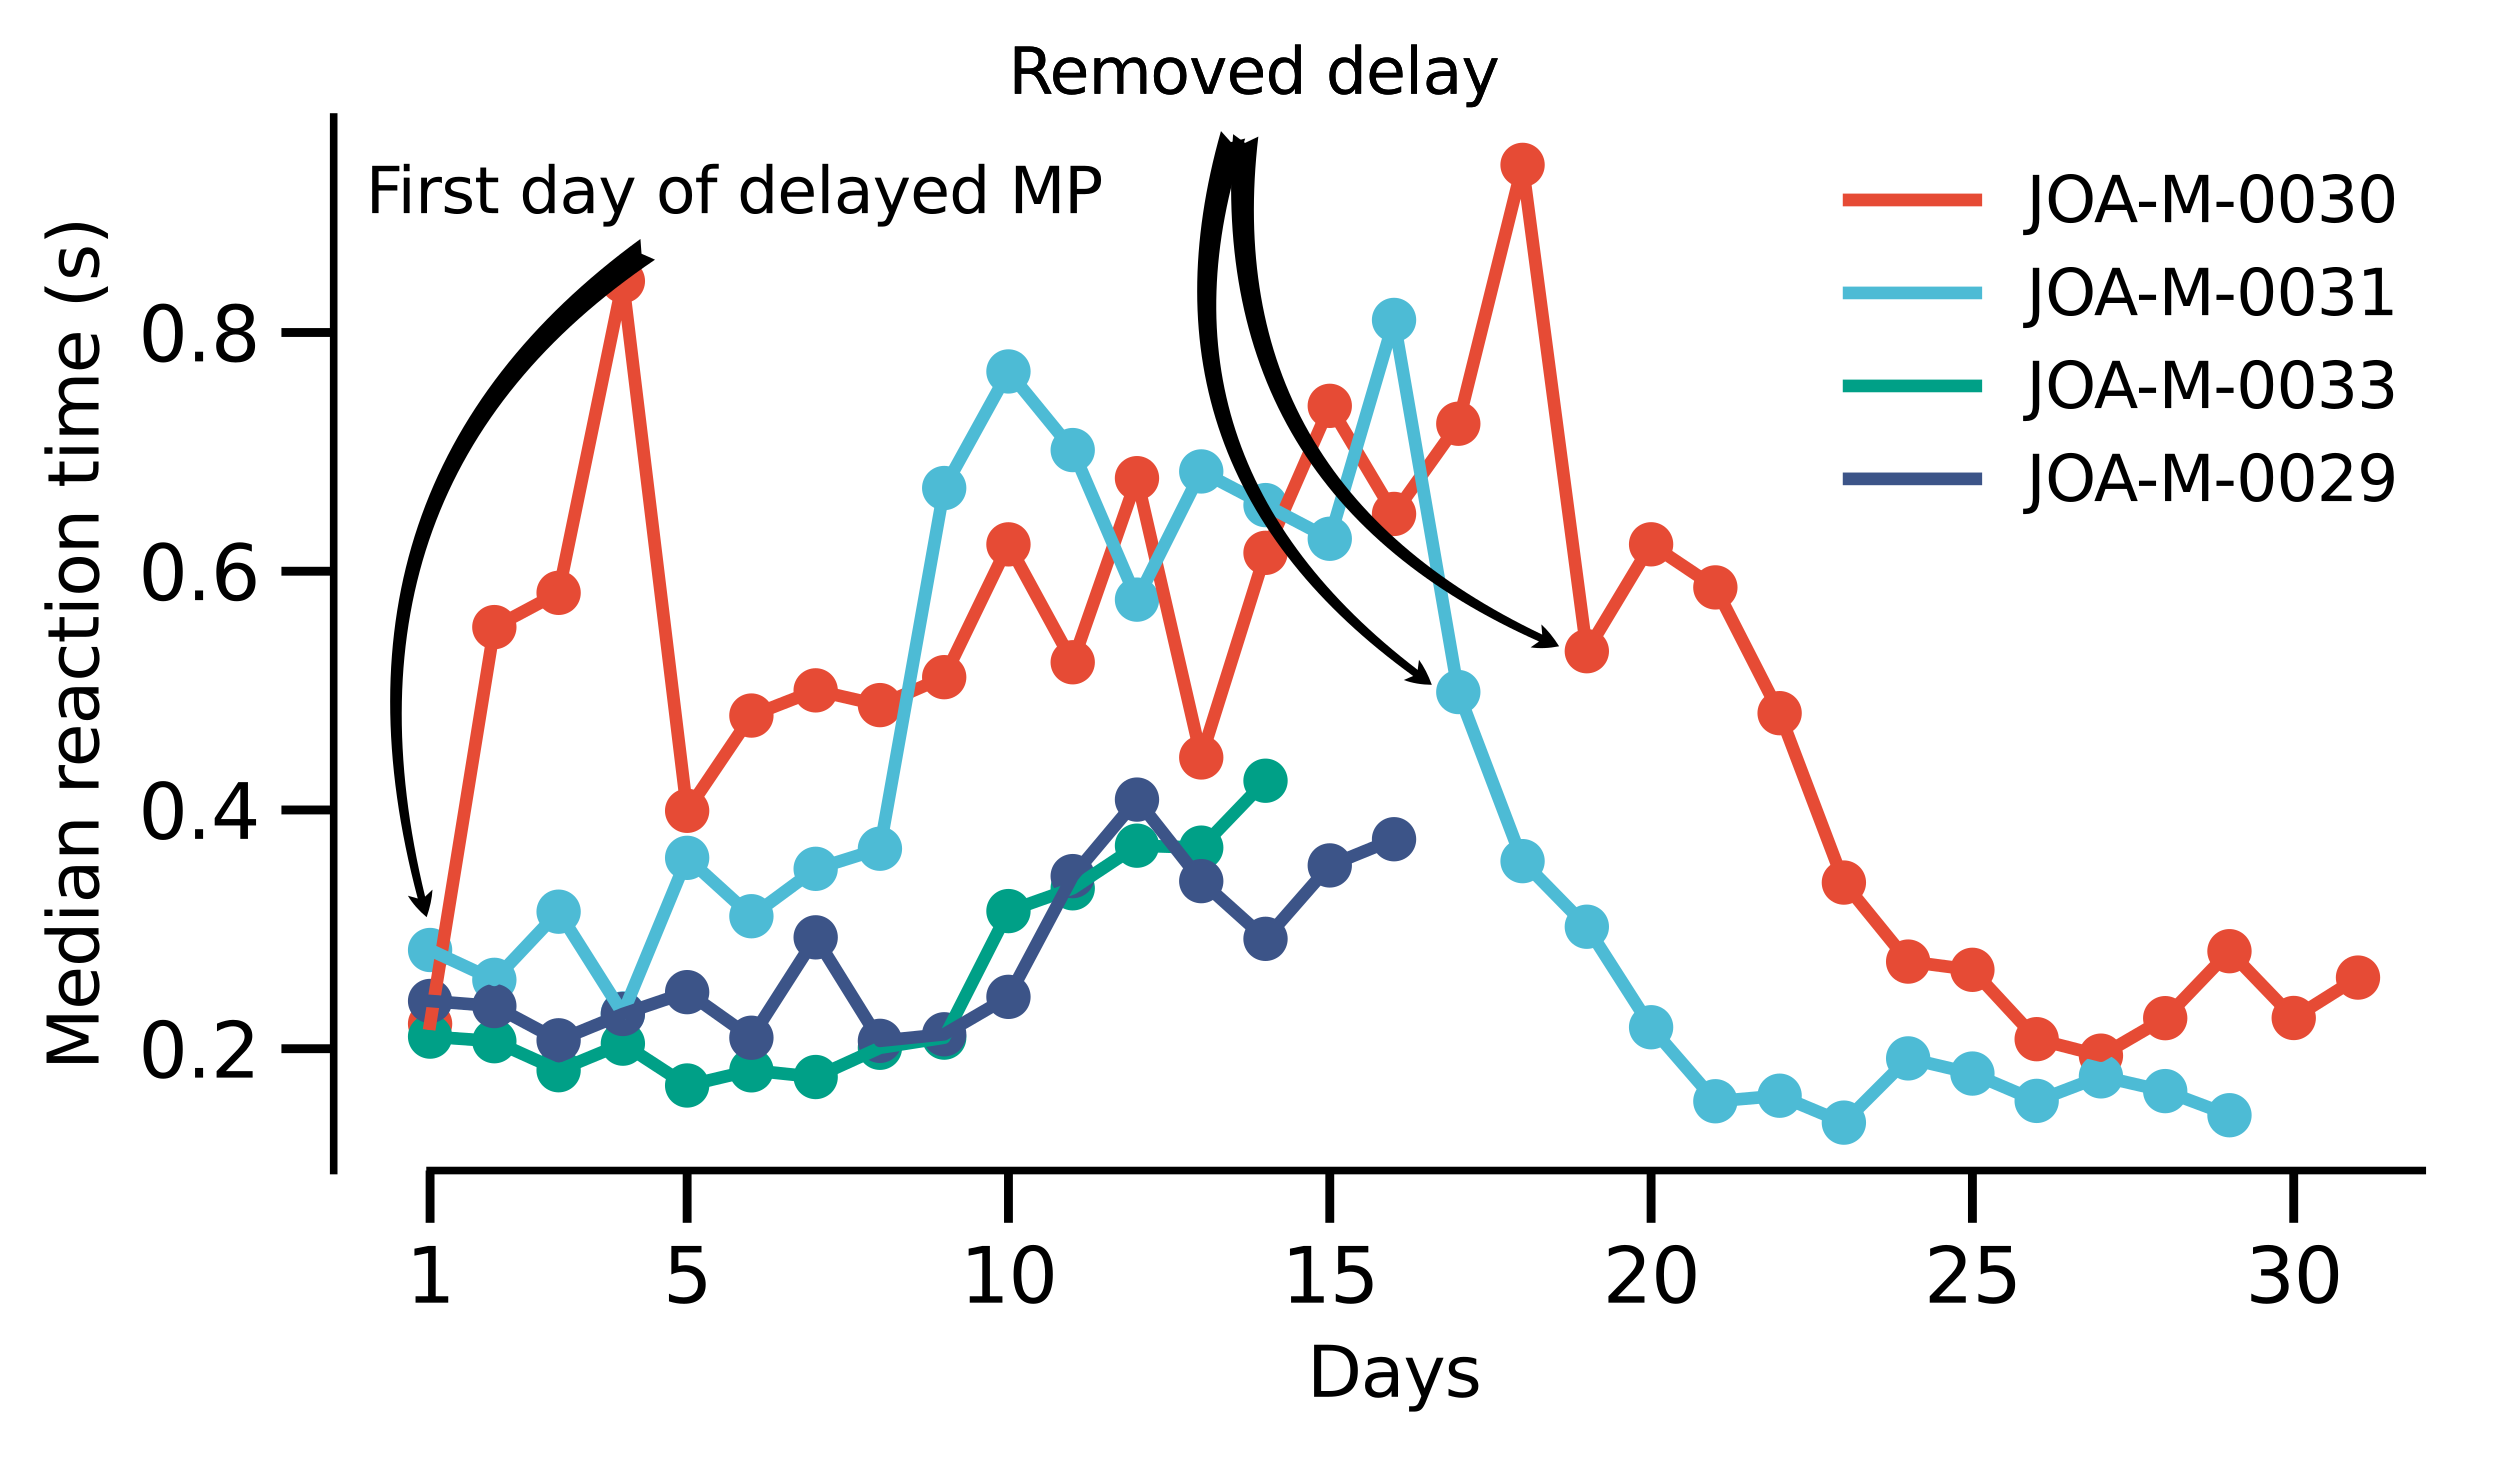 <?xml version="1.0" encoding="utf-8" standalone="no"?>
<!DOCTYPE svg PUBLIC "-//W3C//DTD SVG 1.1//EN"
  "http://www.w3.org/Graphics/SVG/1.1/DTD/svg11.dtd">
<svg xmlns:xlink="http://www.w3.org/1999/xlink" width="394.68pt" height="230pt" viewBox="0 0 394.68 230" xmlns="http://www.w3.org/2000/svg" version="1.1">
 <defs>
  <style type="text/css">*{stroke-linejoin: round; stroke-linecap: butt}</style>
 </defs>
 <g id="figure_1">
  <g id="patch_1">
   <path d="M 0 230 
L 394.68 230 
L 394.68 0 
L 0 0 
L 0 230 
z
" style="fill: none"/>
  </g>
  <g id="axes_1">
   <g id="patch_2">
    <path d="M 52.68 184.791 
L 387.48 184.791 
L 387.48 18.471 
L 52.68 18.471 
L 52.68 184.791 
z
" style="fill: none"/>
   </g>
   <g id="PathCollection_1">
    <defs>
     <path id="mb264af4376" d="M 0 3.5 
C 0.928 3.5 1.819 3.131 2.475 2.475 
C 3.131 1.819 3.5 0.928 3.5 0 
C 3.5 -0.928 3.131 -1.819 2.475 -2.475 
C 1.819 -3.131 0.928 -3.5 0 -3.5 
C -0.928 -3.5 -1.819 -3.131 -2.475 -2.475 
C -3.131 -1.819 -3.5 -0.928 -3.5 0 
C -3.5 0.928 -3.131 1.819 -2.475 2.475 
C -1.819 3.131 -0.928 3.5 0 3.5 
z
"/>
    </defs>
    <g clip-path="url(#p6483a9a275)">
     <use xlink:href="#mb264af4376" x="67.898" y="161.636" style="fill: #e64b35"/>
     <use xlink:href="#mb264af4376" x="78.043" y="99.002" style="fill: #e64b35"/>
     <use xlink:href="#mb264af4376" x="88.189" y="93.593" style="fill: #e64b35"/>
     <use xlink:href="#mb264af4376" x="98.334" y="44.377" style="fill: #e64b35"/>
     <use xlink:href="#mb264af4376" x="108.48" y="128.005" style="fill: #e64b35"/>
     <use xlink:href="#mb264af4376" x="118.625" y="112.966" style="fill: #e64b35"/>
     <use xlink:href="#mb264af4376" x="128.771" y="108.99" style="fill: #e64b35"/>
     <use xlink:href="#mb264af4376" x="138.916" y="111.317" style="fill: #e64b35"/>
     <use xlink:href="#mb264af4376" x="149.062" y="106.907" style="fill: #e64b35"/>
     <use xlink:href="#mb264af4376" x="159.207" y="85.941" style="fill: #e64b35"/>
     <use xlink:href="#mb264af4376" x="169.352" y="104.552" style="fill: #e64b35"/>
     <use xlink:href="#mb264af4376" x="179.498" y="75.491" style="fill: #e64b35"/>
     <use xlink:href="#mb264af4376" x="189.643" y="119.581" style="fill: #e64b35"/>
     <use xlink:href="#mb264af4376" x="199.789" y="87.279" style="fill: #e64b35"/>
     <use xlink:href="#mb264af4376" x="209.934" y="64.071" style="fill: #e64b35"/>
     <use xlink:href="#mb264af4376" x="220.08" y="81.136" style="fill: #e64b35"/>
     <use xlink:href="#mb264af4376" x="230.225" y="66.898" style="fill: #e64b35"/>
     <use xlink:href="#mb264af4376" x="240.371" y="26.031" style="fill: #e64b35"/>
     <use xlink:href="#mb264af4376" x="250.516" y="102.808" style="fill: #e64b35"/>
     <use xlink:href="#mb264af4376" x="260.662" y="85.932" style="fill: #e64b35"/>
     <use xlink:href="#mb264af4376" x="270.807" y="92.735" style="fill: #e64b35"/>
     <use xlink:href="#mb264af4376" x="280.952" y="112.589" style="fill: #e64b35"/>
     <use xlink:href="#mb264af4376" x="291.098" y="139.332" style="fill: #e64b35"/>
     <use xlink:href="#mb264af4376" x="301.243" y="151.808" style="fill: #e64b35"/>
     <use xlink:href="#mb264af4376" x="311.389" y="153.108" style="fill: #e64b35"/>
     <use xlink:href="#mb264af4376" x="321.534" y="164.057" style="fill: #e64b35"/>
     <use xlink:href="#mb264af4376" x="331.68" y="166.658" style="fill: #e64b35"/>
     <use xlink:href="#mb264af4376" x="341.825" y="160.74" style="fill: #e64b35"/>
     <use xlink:href="#mb264af4376" x="351.971" y="150.168" style="fill: #e64b35"/>
     <use xlink:href="#mb264af4376" x="362.116" y="160.712" style="fill: #e64b35"/>
     <use xlink:href="#mb264af4376" x="372.262" y="154.333" style="fill: #e64b35"/>
    </g>
   </g>
   <g id="PathCollection_2">
    <defs>
     <path id="m1ebeb65e13" d="M 0 3.5 
C 0.928 3.5 1.819 3.131 2.475 2.475 
C 3.131 1.819 3.5 0.928 3.5 0 
C 3.5 -0.928 3.131 -1.819 2.475 -2.475 
C 1.819 -3.131 0.928 -3.5 0 -3.5 
C -0.928 -3.5 -1.819 -3.131 -2.475 -2.475 
C -3.131 -1.819 -3.5 -0.928 -3.5 0 
C -3.5 0.928 -3.131 1.819 -2.475 2.475 
C -1.819 3.131 -0.928 3.5 0 3.5 
z
"/>
    </defs>
    <g clip-path="url(#p6483a9a275)">
     <use xlink:href="#m1ebeb65e13" x="67.898" y="149.979" style="fill: #4dbbd5"/>
     <use xlink:href="#m1ebeb65e13" x="78.043" y="154.691" style="fill: #4dbbd5"/>
     <use xlink:href="#m1ebeb65e13" x="88.189" y="143.93" style="fill: #4dbbd5"/>
     <use xlink:href="#m1ebeb65e13" x="98.334" y="160.005" style="fill: #4dbbd5"/>
     <use xlink:href="#m1ebeb65e13" x="108.48" y="135.431" style="fill: #4dbbd5"/>
     <use xlink:href="#m1ebeb65e13" x="118.625" y="144.646" style="fill: #4dbbd5"/>
     <use xlink:href="#m1ebeb65e13" x="128.771" y="137.164" style="fill: #4dbbd5"/>
     <use xlink:href="#m1ebeb65e13" x="138.916" y="133.989" style="fill: #4dbbd5"/>
     <use xlink:href="#m1ebeb65e13" x="149.062" y="77.046" style="fill: #4dbbd5"/>
     <use xlink:href="#m1ebeb65e13" x="159.207" y="58.643" style="fill: #4dbbd5"/>
     <use xlink:href="#m1ebeb65e13" x="169.352" y="71.053" style="fill: #4dbbd5"/>
     <use xlink:href="#m1ebeb65e13" x="179.498" y="94.667" style="fill: #4dbbd5"/>
     <use xlink:href="#m1ebeb65e13" x="189.643" y="74.427" style="fill: #4dbbd5"/>
     <use xlink:href="#m1ebeb65e13" x="199.789" y="79.741" style="fill: #4dbbd5"/>
     <use xlink:href="#m1ebeb65e13" x="209.934" y="85.056" style="fill: #4dbbd5"/>
     <use xlink:href="#m1ebeb65e13" x="220.08" y="50.511" style="fill: #4dbbd5"/>
     <use xlink:href="#m1ebeb65e13" x="230.225" y="109.254" style="fill: #4dbbd5"/>
     <use xlink:href="#m1ebeb65e13" x="240.371" y="135.949" style="fill: #4dbbd5"/>
     <use xlink:href="#m1ebeb65e13" x="250.516" y="146.305" style="fill: #4dbbd5"/>
     <use xlink:href="#m1ebeb65e13" x="260.662" y="162.173" style="fill: #4dbbd5"/>
     <use xlink:href="#m1ebeb65e13" x="270.807" y="173.857" style="fill: #4dbbd5"/>
     <use xlink:href="#m1ebeb65e13" x="280.952" y="172.981" style="fill: #4dbbd5"/>
     <use xlink:href="#m1ebeb65e13" x="291.098" y="177.231" style="fill: #4dbbd5"/>
     <use xlink:href="#m1ebeb65e13" x="301.243" y="167.091" style="fill: #4dbbd5"/>
     <use xlink:href="#m1ebeb65e13" x="311.389" y="169.485" style="fill: #4dbbd5"/>
     <use xlink:href="#m1ebeb65e13" x="321.534" y="173.801" style="fill: #4dbbd5"/>
     <use xlink:href="#m1ebeb65e13" x="331.68" y="169.928" style="fill: #4dbbd5"/>
     <use xlink:href="#m1ebeb65e13" x="341.825" y="172.255" style="fill: #4dbbd5"/>
     <use xlink:href="#m1ebeb65e13" x="351.971" y="176.062" style="fill: #4dbbd5"/>
    </g>
   </g>
   <g id="PathCollection_3">
    <defs>
     <path id="mbdd8f5b62f" d="M 0 3.5 
C 0.928 3.5 1.819 3.131 2.475 2.475 
C 3.131 1.819 3.5 0.928 3.5 0 
C 3.5 -0.928 3.131 -1.819 2.475 -2.475 
C 1.819 -3.131 0.928 -3.5 0 -3.5 
C -0.928 -3.5 -1.819 -3.131 -2.475 -2.475 
C -3.131 -1.819 -3.5 -0.928 -3.5 0 
C -3.5 0.928 -3.131 1.819 -2.475 2.475 
C -1.819 3.131 -0.928 3.5 0 3.5 
z
"/>
    </defs>
    <g clip-path="url(#p6483a9a275)">
     <use xlink:href="#mbdd8f5b62f" x="67.898" y="163.652" style="fill: #00a087"/>
     <use xlink:href="#mbdd8f5b62f" x="78.043" y="164.378" style="fill: #00a087"/>
     <use xlink:href="#mbdd8f5b62f" x="88.189" y="168.957" style="fill: #00a087"/>
     <use xlink:href="#mbdd8f5b62f" x="98.334" y="164.764" style="fill: #00a087"/>
     <use xlink:href="#mbdd8f5b62f" x="108.48" y="171.369" style="fill: #00a087"/>
     <use xlink:href="#mbdd8f5b62f" x="118.625" y="168.976" style="fill: #00a087"/>
     <use xlink:href="#mbdd8f5b62f" x="128.771" y="170.031" style="fill: #00a087"/>
     <use xlink:href="#mbdd8f5b62f" x="138.916" y="165.414" style="fill: #00a087"/>
     <use xlink:href="#mbdd8f5b62f" x="149.062" y="163.812" style="fill: #00a087"/>
     <use xlink:href="#mbdd8f5b62f" x="159.207" y="143.836" style="fill: #00a087"/>
     <use xlink:href="#mbdd8f5b62f" x="169.352" y="140.236" style="fill: #00a087"/>
     <use xlink:href="#mbdd8f5b62f" x="179.498" y="133.508" style="fill: #00a087"/>
     <use xlink:href="#mbdd8f5b62f" x="189.643" y="133.819" style="fill: #00a087"/>
     <use xlink:href="#mbdd8f5b62f" x="199.789" y="123.256" style="fill: #00a087"/>
    </g>
   </g>
   <g id="PathCollection_4">
    <defs>
     <path id="md8efd76276" d="M 0 3.5 
C 0.928 3.5 1.819 3.131 2.475 2.475 
C 3.131 1.819 3.5 0.928 3.5 0 
C 3.5 -0.928 3.131 -1.819 2.475 -2.475 
C 1.819 -3.131 0.928 -3.5 0 -3.5 
C -0.928 -3.5 -1.819 -3.131 -2.475 -2.475 
C -3.131 -1.819 -3.5 -0.928 -3.5 0 
C -3.5 0.928 -3.131 1.819 -2.475 2.475 
C -1.819 3.131 -0.928 3.5 0 3.5 
z
"/>
    </defs>
    <g clip-path="url(#p6483a9a275)">
     <use xlink:href="#md8efd76276" x="67.898" y="158.027" style="fill: #3c5488"/>
     <use xlink:href="#md8efd76276" x="78.043" y="158.828" style="fill: #3c5488"/>
     <use xlink:href="#md8efd76276" x="88.189" y="164.236" style="fill: #3c5488"/>
     <use xlink:href="#md8efd76276" x="98.334" y="160.081" style="fill: #3c5488"/>
     <use xlink:href="#md8efd76276" x="108.48" y="156.632" style="fill: #3c5488"/>
     <use xlink:href="#md8efd76276" x="118.625" y="163.831" style="fill: #3c5488"/>
     <use xlink:href="#md8efd76276" x="128.771" y="147.982" style="fill: #3c5488"/>
     <use xlink:href="#md8efd76276" x="138.916" y="164.321" style="fill: #3c5488"/>
     <use xlink:href="#md8efd76276" x="149.062" y="163.285" style="fill: #3c5488"/>
     <use xlink:href="#md8efd76276" x="159.207" y="157.376" style="fill: #3c5488"/>
     <use xlink:href="#md8efd76276" x="169.352" y="138.314" style="fill: #3c5488"/>
     <use xlink:href="#md8efd76276" x="179.498" y="126.234" style="fill: #3c5488"/>
     <use xlink:href="#md8efd76276" x="189.643" y="139.105" style="fill: #3c5488"/>
     <use xlink:href="#md8efd76276" x="199.789" y="148.217" style="fill: #3c5488"/>
     <use xlink:href="#md8efd76276" x="209.934" y="136.627" style="fill: #3c5488"/>
     <use xlink:href="#md8efd76276" x="220.08" y="132.491" style="fill: #3c5488"/>
    </g>
   </g>
   <g id="matplotlib.axis_1">
    <g id="xtick_1">
     <g id="line2d_1">
      <defs>
       <path id="m610a7a726c" d="M 0 0 
L 0 8.25 
" style="stroke: #000000; stroke-width: 1.4"/>
      </defs>
      <g>
       <use xlink:href="#m610a7a726c" x="67.898" y="184.791" style="stroke: #000000; stroke-width: 1.4"/>
      </g>
     </g>
     <g id="text_1">
      <!-- 1 -->
      <g transform="translate(64.08 205.659) scale(0.12 -0.12)">
       <defs>
        <path id="DejaVuSans-31" d="M 794 531 
L 1825 531 
L 1825 4091 
L 703 3866 
L 703 4441 
L 1819 4666 
L 2450 4666 
L 2450 531 
L 3481 531 
L 3481 0 
L 794 0 
L 794 531 
z
" transform="scale(0.016)"/>
       </defs>
       <use xlink:href="#DejaVuSans-31"/>
      </g>
     </g>
    </g>
    <g id="xtick_2">
     <g id="line2d_2">
      <g>
       <use xlink:href="#m610a7a726c" x="108.48" y="184.791" style="stroke: #000000; stroke-width: 1.4"/>
      </g>
     </g>
     <g id="text_2">
      <!-- 5 -->
      <g transform="translate(104.662 205.659) scale(0.12 -0.12)">
       <defs>
        <path id="DejaVuSans-35" d="M 691 4666 
L 3169 4666 
L 3169 4134 
L 1269 4134 
L 1269 2991 
Q 1406 3038 1543 3061 
Q 1681 3084 1819 3084 
Q 2600 3084 3056 2656 
Q 3513 2228 3513 1497 
Q 3513 744 3044 326 
Q 2575 -91 1722 -91 
Q 1428 -91 1123 -41 
Q 819 9 494 109 
L 494 744 
Q 775 591 1075 516 
Q 1375 441 1709 441 
Q 2250 441 2565 725 
Q 2881 1009 2881 1497 
Q 2881 1984 2565 2268 
Q 2250 2553 1709 2553 
Q 1456 2553 1204 2497 
Q 953 2441 691 2322 
L 691 4666 
z
" transform="scale(0.016)"/>
       </defs>
       <use xlink:href="#DejaVuSans-35"/>
      </g>
     </g>
    </g>
    <g id="xtick_3">
     <g id="line2d_3">
      <g>
       <use xlink:href="#m610a7a726c" x="159.207" y="184.791" style="stroke: #000000; stroke-width: 1.4"/>
      </g>
     </g>
     <g id="text_3">
      <!-- 10 -->
      <g transform="translate(151.572 205.659) scale(0.12 -0.12)">
       <defs>
        <path id="DejaVuSans-30" d="M 2034 4250 
Q 1547 4250 1301 3770 
Q 1056 3291 1056 2328 
Q 1056 1369 1301 889 
Q 1547 409 2034 409 
Q 2525 409 2770 889 
Q 3016 1369 3016 2328 
Q 3016 3291 2770 3770 
Q 2525 4250 2034 4250 
z
M 2034 4750 
Q 2819 4750 3233 4129 
Q 3647 3509 3647 2328 
Q 3647 1150 3233 529 
Q 2819 -91 2034 -91 
Q 1250 -91 836 529 
Q 422 1150 422 2328 
Q 422 3509 836 4129 
Q 1250 4750 2034 4750 
z
" transform="scale(0.016)"/>
       </defs>
       <use xlink:href="#DejaVuSans-31"/>
       <use xlink:href="#DejaVuSans-30" transform="translate(63.623 0)"/>
      </g>
     </g>
    </g>
    <g id="xtick_4">
     <g id="line2d_4">
      <g>
       <use xlink:href="#m610a7a726c" x="209.934" y="184.791" style="stroke: #000000; stroke-width: 1.4"/>
      </g>
     </g>
     <g id="text_4">
      <!-- 15 -->
      <g transform="translate(202.299 205.659) scale(0.12 -0.12)">
       <use xlink:href="#DejaVuSans-31"/>
       <use xlink:href="#DejaVuSans-35" transform="translate(63.623 0)"/>
      </g>
     </g>
    </g>
    <g id="xtick_5">
     <g id="line2d_5">
      <g>
       <use xlink:href="#m610a7a726c" x="260.662" y="184.791" style="stroke: #000000; stroke-width: 1.4"/>
      </g>
     </g>
     <g id="text_5">
      <!-- 20 -->
      <g transform="translate(253.027 205.659) scale(0.12 -0.12)">
       <defs>
        <path id="DejaVuSans-32" d="M 1228 531 
L 3431 531 
L 3431 0 
L 469 0 
L 469 531 
Q 828 903 1448 1529 
Q 2069 2156 2228 2338 
Q 2531 2678 2651 2914 
Q 2772 3150 2772 3378 
Q 2772 3750 2511 3984 
Q 2250 4219 1831 4219 
Q 1534 4219 1204 4116 
Q 875 4013 500 3803 
L 500 4441 
Q 881 4594 1212 4672 
Q 1544 4750 1819 4750 
Q 2544 4750 2975 4387 
Q 3406 4025 3406 3419 
Q 3406 3131 3298 2873 
Q 3191 2616 2906 2266 
Q 2828 2175 2409 1742 
Q 1991 1309 1228 531 
z
" transform="scale(0.016)"/>
       </defs>
       <use xlink:href="#DejaVuSans-32"/>
       <use xlink:href="#DejaVuSans-30" transform="translate(63.623 0)"/>
      </g>
     </g>
    </g>
    <g id="xtick_6">
     <g id="line2d_6">
      <g>
       <use xlink:href="#m610a7a726c" x="311.389" y="184.791" style="stroke: #000000; stroke-width: 1.4"/>
      </g>
     </g>
     <g id="text_6">
      <!-- 25 -->
      <g transform="translate(303.754 205.659) scale(0.12 -0.12)">
       <use xlink:href="#DejaVuSans-32"/>
       <use xlink:href="#DejaVuSans-35" transform="translate(63.623 0)"/>
      </g>
     </g>
    </g>
    <g id="xtick_7">
     <g id="line2d_7">
      <g>
       <use xlink:href="#m610a7a726c" x="362.116" y="184.791" style="stroke: #000000; stroke-width: 1.4"/>
      </g>
     </g>
     <g id="text_7">
      <!-- 30 -->
      <g transform="translate(354.481 205.659) scale(0.12 -0.12)">
       <defs>
        <path id="DejaVuSans-33" d="M 2597 2516 
Q 3050 2419 3304 2112 
Q 3559 1806 3559 1356 
Q 3559 666 3084 287 
Q 2609 -91 1734 -91 
Q 1441 -91 1130 -33 
Q 819 25 488 141 
L 488 750 
Q 750 597 1062 519 
Q 1375 441 1716 441 
Q 2309 441 2620 675 
Q 2931 909 2931 1356 
Q 2931 1769 2642 2001 
Q 2353 2234 1838 2234 
L 1294 2234 
L 1294 2753 
L 1863 2753 
Q 2328 2753 2575 2939 
Q 2822 3125 2822 3475 
Q 2822 3834 2567 4026 
Q 2313 4219 1838 4219 
Q 1578 4219 1281 4162 
Q 984 4106 628 3988 
L 628 4550 
Q 988 4650 1302 4700 
Q 1616 4750 1894 4750 
Q 2613 4750 3031 4423 
Q 3450 4097 3450 3541 
Q 3450 3153 3228 2886 
Q 3006 2619 2597 2516 
z
" transform="scale(0.016)"/>
       </defs>
       <use xlink:href="#DejaVuSans-33"/>
       <use xlink:href="#DejaVuSans-30" transform="translate(63.623 0)"/>
      </g>
     </g>
    </g>
    <g id="text_8">
     <!-- Days -->
     <g transform="translate(206.354 220.513) scale(0.11 -0.11)">
      <defs>
       <path id="DejaVuSans-44" d="M 1259 4147 
L 1259 519 
L 2022 519 
Q 2988 519 3436 956 
Q 3884 1394 3884 2338 
Q 3884 3275 3436 3711 
Q 2988 4147 2022 4147 
L 1259 4147 
z
M 628 4666 
L 1925 4666 
Q 3281 4666 3915 4102 
Q 4550 3538 4550 2338 
Q 4550 1131 3912 565 
Q 3275 0 1925 0 
L 628 0 
L 628 4666 
z
" transform="scale(0.016)"/>
       <path id="DejaVuSans-61" d="M 2194 1759 
Q 1497 1759 1228 1600 
Q 959 1441 959 1056 
Q 959 750 1161 570 
Q 1363 391 1709 391 
Q 2188 391 2477 730 
Q 2766 1069 2766 1631 
L 2766 1759 
L 2194 1759 
z
M 3341 1997 
L 3341 0 
L 2766 0 
L 2766 531 
Q 2569 213 2275 61 
Q 1981 -91 1556 -91 
Q 1019 -91 701 211 
Q 384 513 384 1019 
Q 384 1609 779 1909 
Q 1175 2209 1959 2209 
L 2766 2209 
L 2766 2266 
Q 2766 2663 2505 2880 
Q 2244 3097 1772 3097 
Q 1472 3097 1187 3025 
Q 903 2953 641 2809 
L 641 3341 
Q 956 3463 1253 3523 
Q 1550 3584 1831 3584 
Q 2591 3584 2966 3190 
Q 3341 2797 3341 1997 
z
" transform="scale(0.016)"/>
       <path id="DejaVuSans-79" d="M 2059 -325 
Q 1816 -950 1584 -1140 
Q 1353 -1331 966 -1331 
L 506 -1331 
L 506 -850 
L 844 -850 
Q 1081 -850 1212 -737 
Q 1344 -625 1503 -206 
L 1606 56 
L 191 3500 
L 800 3500 
L 1894 763 
L 2988 3500 
L 3597 3500 
L 2059 -325 
z
" transform="scale(0.016)"/>
       <path id="DejaVuSans-73" d="M 2834 3397 
L 2834 2853 
Q 2591 2978 2328 3040 
Q 2066 3103 1784 3103 
Q 1356 3103 1142 2972 
Q 928 2841 928 2578 
Q 928 2378 1081 2264 
Q 1234 2150 1697 2047 
L 1894 2003 
Q 2506 1872 2764 1633 
Q 3022 1394 3022 966 
Q 3022 478 2636 193 
Q 2250 -91 1575 -91 
Q 1294 -91 989 -36 
Q 684 19 347 128 
L 347 722 
Q 666 556 975 473 
Q 1284 391 1588 391 
Q 1994 391 2212 530 
Q 2431 669 2431 922 
Q 2431 1156 2273 1281 
Q 2116 1406 1581 1522 
L 1381 1569 
Q 847 1681 609 1914 
Q 372 2147 372 2553 
Q 372 3047 722 3315 
Q 1072 3584 1716 3584 
Q 2034 3584 2315 3537 
Q 2597 3491 2834 3397 
z
" transform="scale(0.016)"/>
      </defs>
      <use xlink:href="#DejaVuSans-44"/>
      <use xlink:href="#DejaVuSans-61" transform="translate(77.002 0)"/>
      <use xlink:href="#DejaVuSans-79" transform="translate(138.281 0)"/>
      <use xlink:href="#DejaVuSans-73" transform="translate(197.461 0)"/>
     </g>
    </g>
   </g>
   <g id="matplotlib.axis_2">
    <g id="ytick_1">
     <g id="line2d_8">
      <defs>
       <path id="m810a6b0aff" d="M 0 0 
L -8.25 0 
" style="stroke: #000000; stroke-width: 1.4"/>
      </defs>
      <g>
       <use xlink:href="#m810a6b0aff" x="52.68" y="165.565" style="stroke: #000000; stroke-width: 1.4"/>
      </g>
     </g>
     <g id="text_9">
      <!-- 0.2 -->
      <g transform="translate(21.846 170.124) scale(0.12 -0.12)">
       <defs>
        <path id="DejaVuSans-2e" d="M 684 794 
L 1344 794 
L 1344 0 
L 684 0 
L 684 794 
z
" transform="scale(0.016)"/>
       </defs>
       <use xlink:href="#DejaVuSans-30"/>
       <use xlink:href="#DejaVuSans-2e" transform="translate(63.623 0)"/>
       <use xlink:href="#DejaVuSans-32" transform="translate(95.41 0)"/>
      </g>
     </g>
    </g>
    <g id="ytick_2">
     <g id="line2d_9">
      <g>
       <use xlink:href="#m810a6b0aff" x="52.68" y="127.873" style="stroke: #000000; stroke-width: 1.4"/>
      </g>
     </g>
     <g id="text_10">
      <!-- 0.4 -->
      <g transform="translate(21.846 132.432) scale(0.12 -0.12)">
       <defs>
        <path id="DejaVuSans-34" d="M 2419 4116 
L 825 1625 
L 2419 1625 
L 2419 4116 
z
M 2253 4666 
L 3047 4666 
L 3047 1625 
L 3713 1625 
L 3713 1100 
L 3047 1100 
L 3047 0 
L 2419 0 
L 2419 1100 
L 313 1100 
L 313 1709 
L 2253 4666 
z
" transform="scale(0.016)"/>
       </defs>
       <use xlink:href="#DejaVuSans-30"/>
       <use xlink:href="#DejaVuSans-2e" transform="translate(63.623 0)"/>
       <use xlink:href="#DejaVuSans-34" transform="translate(95.41 0)"/>
      </g>
     </g>
    </g>
    <g id="ytick_3">
     <g id="line2d_10">
      <g>
       <use xlink:href="#m810a6b0aff" x="52.68" y="90.182" style="stroke: #000000; stroke-width: 1.4"/>
      </g>
     </g>
     <g id="text_11">
      <!-- 0.6 -->
      <g transform="translate(21.846 94.741) scale(0.12 -0.12)">
       <defs>
        <path id="DejaVuSans-36" d="M 2113 2584 
Q 1688 2584 1439 2293 
Q 1191 2003 1191 1497 
Q 1191 994 1439 701 
Q 1688 409 2113 409 
Q 2538 409 2786 701 
Q 3034 994 3034 1497 
Q 3034 2003 2786 2293 
Q 2538 2584 2113 2584 
z
M 3366 4563 
L 3366 3988 
Q 3128 4100 2886 4159 
Q 2644 4219 2406 4219 
Q 1781 4219 1451 3797 
Q 1122 3375 1075 2522 
Q 1259 2794 1537 2939 
Q 1816 3084 2150 3084 
Q 2853 3084 3261 2657 
Q 3669 2231 3669 1497 
Q 3669 778 3244 343 
Q 2819 -91 2113 -91 
Q 1303 -91 875 529 
Q 447 1150 447 2328 
Q 447 3434 972 4092 
Q 1497 4750 2381 4750 
Q 2619 4750 2861 4703 
Q 3103 4656 3366 4563 
z
" transform="scale(0.016)"/>
       </defs>
       <use xlink:href="#DejaVuSans-30"/>
       <use xlink:href="#DejaVuSans-2e" transform="translate(63.623 0)"/>
       <use xlink:href="#DejaVuSans-36" transform="translate(95.41 0)"/>
      </g>
     </g>
    </g>
    <g id="ytick_4">
     <g id="line2d_11">
      <g>
       <use xlink:href="#m810a6b0aff" x="52.68" y="52.49" style="stroke: #000000; stroke-width: 1.4"/>
      </g>
     </g>
     <g id="text_12">
      <!-- 0.8 -->
      <g transform="translate(21.846 57.049) scale(0.12 -0.12)">
       <defs>
        <path id="DejaVuSans-38" d="M 2034 2216 
Q 1584 2216 1326 1975 
Q 1069 1734 1069 1313 
Q 1069 891 1326 650 
Q 1584 409 2034 409 
Q 2484 409 2743 651 
Q 3003 894 3003 1313 
Q 3003 1734 2745 1975 
Q 2488 2216 2034 2216 
z
M 1403 2484 
Q 997 2584 770 2862 
Q 544 3141 544 3541 
Q 544 4100 942 4425 
Q 1341 4750 2034 4750 
Q 2731 4750 3128 4425 
Q 3525 4100 3525 3541 
Q 3525 3141 3298 2862 
Q 3072 2584 2669 2484 
Q 3125 2378 3379 2068 
Q 3634 1759 3634 1313 
Q 3634 634 3220 271 
Q 2806 -91 2034 -91 
Q 1263 -91 848 271 
Q 434 634 434 1313 
Q 434 1759 690 2068 
Q 947 2378 1403 2484 
z
M 1172 3481 
Q 1172 3119 1398 2916 
Q 1625 2713 2034 2713 
Q 2441 2713 2670 2916 
Q 2900 3119 2900 3481 
Q 2900 3844 2670 4047 
Q 2441 4250 2034 4250 
Q 1625 4250 1398 4047 
Q 1172 3844 1172 3481 
z
" transform="scale(0.016)"/>
       </defs>
       <use xlink:href="#DejaVuSans-30"/>
       <use xlink:href="#DejaVuSans-2e" transform="translate(63.623 0)"/>
       <use xlink:href="#DejaVuSans-38" transform="translate(95.41 0)"/>
      </g>
     </g>
    </g>
    <g id="text_13">
     <!-- Median reaction time (s) -->
     <g transform="translate(15.558 168.914) rotate(-90) scale(0.11 -0.11)">
      <defs>
       <path id="DejaVuSans-4d" d="M 628 4666 
L 1569 4666 
L 2759 1491 
L 3956 4666 
L 4897 4666 
L 4897 0 
L 4281 0 
L 4281 4097 
L 3078 897 
L 2444 897 
L 1241 4097 
L 1241 0 
L 628 0 
L 628 4666 
z
" transform="scale(0.016)"/>
       <path id="DejaVuSans-65" d="M 3597 1894 
L 3597 1613 
L 953 1613 
Q 991 1019 1311 708 
Q 1631 397 2203 397 
Q 2534 397 2845 478 
Q 3156 559 3463 722 
L 3463 178 
Q 3153 47 2828 -22 
Q 2503 -91 2169 -91 
Q 1331 -91 842 396 
Q 353 884 353 1716 
Q 353 2575 817 3079 
Q 1281 3584 2069 3584 
Q 2775 3584 3186 3129 
Q 3597 2675 3597 1894 
z
M 3022 2063 
Q 3016 2534 2758 2815 
Q 2500 3097 2075 3097 
Q 1594 3097 1305 2825 
Q 1016 2553 972 2059 
L 3022 2063 
z
" transform="scale(0.016)"/>
       <path id="DejaVuSans-64" d="M 2906 2969 
L 2906 4863 
L 3481 4863 
L 3481 0 
L 2906 0 
L 2906 525 
Q 2725 213 2448 61 
Q 2172 -91 1784 -91 
Q 1150 -91 751 415 
Q 353 922 353 1747 
Q 353 2572 751 3078 
Q 1150 3584 1784 3584 
Q 2172 3584 2448 3432 
Q 2725 3281 2906 2969 
z
M 947 1747 
Q 947 1113 1208 752 
Q 1469 391 1925 391 
Q 2381 391 2643 752 
Q 2906 1113 2906 1747 
Q 2906 2381 2643 2742 
Q 2381 3103 1925 3103 
Q 1469 3103 1208 2742 
Q 947 2381 947 1747 
z
" transform="scale(0.016)"/>
       <path id="DejaVuSans-69" d="M 603 3500 
L 1178 3500 
L 1178 0 
L 603 0 
L 603 3500 
z
M 603 4863 
L 1178 4863 
L 1178 4134 
L 603 4134 
L 603 4863 
z
" transform="scale(0.016)"/>
       <path id="DejaVuSans-6e" d="M 3513 2113 
L 3513 0 
L 2938 0 
L 2938 2094 
Q 2938 2591 2744 2837 
Q 2550 3084 2163 3084 
Q 1697 3084 1428 2787 
Q 1159 2491 1159 1978 
L 1159 0 
L 581 0 
L 581 3500 
L 1159 3500 
L 1159 2956 
Q 1366 3272 1645 3428 
Q 1925 3584 2291 3584 
Q 2894 3584 3203 3211 
Q 3513 2838 3513 2113 
z
" transform="scale(0.016)"/>
       <path id="DejaVuSans-20" transform="scale(0.016)"/>
       <path id="DejaVuSans-72" d="M 2631 2963 
Q 2534 3019 2420 3045 
Q 2306 3072 2169 3072 
Q 1681 3072 1420 2755 
Q 1159 2438 1159 1844 
L 1159 0 
L 581 0 
L 581 3500 
L 1159 3500 
L 1159 2956 
Q 1341 3275 1631 3429 
Q 1922 3584 2338 3584 
Q 2397 3584 2469 3576 
Q 2541 3569 2628 3553 
L 2631 2963 
z
" transform="scale(0.016)"/>
       <path id="DejaVuSans-63" d="M 3122 3366 
L 3122 2828 
Q 2878 2963 2633 3030 
Q 2388 3097 2138 3097 
Q 1578 3097 1268 2742 
Q 959 2388 959 1747 
Q 959 1106 1268 751 
Q 1578 397 2138 397 
Q 2388 397 2633 464 
Q 2878 531 3122 666 
L 3122 134 
Q 2881 22 2623 -34 
Q 2366 -91 2075 -91 
Q 1284 -91 818 406 
Q 353 903 353 1747 
Q 353 2603 823 3093 
Q 1294 3584 2113 3584 
Q 2378 3584 2631 3529 
Q 2884 3475 3122 3366 
z
" transform="scale(0.016)"/>
       <path id="DejaVuSans-74" d="M 1172 4494 
L 1172 3500 
L 2356 3500 
L 2356 3053 
L 1172 3053 
L 1172 1153 
Q 1172 725 1289 603 
Q 1406 481 1766 481 
L 2356 481 
L 2356 0 
L 1766 0 
Q 1100 0 847 248 
Q 594 497 594 1153 
L 594 3053 
L 172 3053 
L 172 3500 
L 594 3500 
L 594 4494 
L 1172 4494 
z
" transform="scale(0.016)"/>
       <path id="DejaVuSans-6f" d="M 1959 3097 
Q 1497 3097 1228 2736 
Q 959 2375 959 1747 
Q 959 1119 1226 758 
Q 1494 397 1959 397 
Q 2419 397 2687 759 
Q 2956 1122 2956 1747 
Q 2956 2369 2687 2733 
Q 2419 3097 1959 3097 
z
M 1959 3584 
Q 2709 3584 3137 3096 
Q 3566 2609 3566 1747 
Q 3566 888 3137 398 
Q 2709 -91 1959 -91 
Q 1206 -91 779 398 
Q 353 888 353 1747 
Q 353 2609 779 3096 
Q 1206 3584 1959 3584 
z
" transform="scale(0.016)"/>
       <path id="DejaVuSans-6d" d="M 3328 2828 
Q 3544 3216 3844 3400 
Q 4144 3584 4550 3584 
Q 5097 3584 5394 3201 
Q 5691 2819 5691 2113 
L 5691 0 
L 5113 0 
L 5113 2094 
Q 5113 2597 4934 2840 
Q 4756 3084 4391 3084 
Q 3944 3084 3684 2787 
Q 3425 2491 3425 1978 
L 3425 0 
L 2847 0 
L 2847 2094 
Q 2847 2600 2669 2842 
Q 2491 3084 2119 3084 
Q 1678 3084 1418 2786 
Q 1159 2488 1159 1978 
L 1159 0 
L 581 0 
L 581 3500 
L 1159 3500 
L 1159 2956 
Q 1356 3278 1631 3431 
Q 1906 3584 2284 3584 
Q 2666 3584 2933 3390 
Q 3200 3197 3328 2828 
z
" transform="scale(0.016)"/>
       <path id="DejaVuSans-28" d="M 1984 4856 
Q 1566 4138 1362 3434 
Q 1159 2731 1159 2009 
Q 1159 1288 1364 580 
Q 1569 -128 1984 -844 
L 1484 -844 
Q 1016 -109 783 600 
Q 550 1309 550 2009 
Q 550 2706 781 3412 
Q 1013 4119 1484 4856 
L 1984 4856 
z
" transform="scale(0.016)"/>
       <path id="DejaVuSans-29" d="M 513 4856 
L 1013 4856 
Q 1481 4119 1714 3412 
Q 1947 2706 1947 2009 
Q 1947 1309 1714 600 
Q 1481 -109 1013 -844 
L 513 -844 
Q 928 -128 1133 580 
Q 1338 1288 1338 2009 
Q 1338 2731 1133 3434 
Q 928 4138 513 4856 
z
" transform="scale(0.016)"/>
      </defs>
      <use xlink:href="#DejaVuSans-4d"/>
      <use xlink:href="#DejaVuSans-65" transform="translate(86.279 0)"/>
      <use xlink:href="#DejaVuSans-64" transform="translate(147.803 0)"/>
      <use xlink:href="#DejaVuSans-69" transform="translate(211.279 0)"/>
      <use xlink:href="#DejaVuSans-61" transform="translate(239.062 0)"/>
      <use xlink:href="#DejaVuSans-6e" transform="translate(300.342 0)"/>
      <use xlink:href="#DejaVuSans-20" transform="translate(363.721 0)"/>
      <use xlink:href="#DejaVuSans-72" transform="translate(395.508 0)"/>
      <use xlink:href="#DejaVuSans-65" transform="translate(434.371 0)"/>
      <use xlink:href="#DejaVuSans-61" transform="translate(495.895 0)"/>
      <use xlink:href="#DejaVuSans-63" transform="translate(557.174 0)"/>
      <use xlink:href="#DejaVuSans-74" transform="translate(612.154 0)"/>
      <use xlink:href="#DejaVuSans-69" transform="translate(651.363 0)"/>
      <use xlink:href="#DejaVuSans-6f" transform="translate(679.146 0)"/>
      <use xlink:href="#DejaVuSans-6e" transform="translate(740.328 0)"/>
      <use xlink:href="#DejaVuSans-20" transform="translate(803.707 0)"/>
      <use xlink:href="#DejaVuSans-74" transform="translate(835.494 0)"/>
      <use xlink:href="#DejaVuSans-69" transform="translate(874.703 0)"/>
      <use xlink:href="#DejaVuSans-6d" transform="translate(902.486 0)"/>
      <use xlink:href="#DejaVuSans-65" transform="translate(999.898 0)"/>
      <use xlink:href="#DejaVuSans-20" transform="translate(1061.422 0)"/>
      <use xlink:href="#DejaVuSans-28" transform="translate(1093.209 0)"/>
      <use xlink:href="#DejaVuSans-73" transform="translate(1132.223 0)"/>
      <use xlink:href="#DejaVuSans-29" transform="translate(1184.322 0)"/>
     </g>
    </g>
   </g>
   <g id="line2d_12">
    <path d="M 67.898 161.636 
L 78.043 99.002 
L 88.189 93.593 
L 98.334 44.377 
L 108.48 128.005 
L 118.625 112.966 
L 128.771 108.99 
L 138.916 111.317 
L 149.062 106.907 
L 159.207 85.941 
L 169.352 104.552 
L 179.498 75.491 
L 189.643 119.581 
L 199.789 87.279 
L 209.934 64.071 
L 220.08 81.136 
L 230.225 66.898 
L 240.371 26.031 
L 250.516 102.808 
L 260.662 85.932 
L 270.807 92.735 
L 280.952 112.589 
L 291.098 139.332 
L 301.243 151.808 
L 311.389 153.108 
L 321.534 164.057 
L 331.68 166.658 
L 341.825 160.74 
L 351.971 150.168 
L 362.116 160.712 
L 372.262 154.333 
" clip-path="url(#p6483a9a275)" style="fill: none; stroke: #e64b35; stroke-width: 2; stroke-linecap: square"/>
   </g>
   <g id="line2d_13">
    <path d="M 67.898 149.979 
L 78.043 154.691 
L 88.189 143.93 
L 98.334 160.005 
L 108.48 135.431 
L 118.625 144.646 
L 128.771 137.164 
L 138.916 133.989 
L 149.062 77.046 
L 159.207 58.643 
L 169.352 71.053 
L 179.498 94.667 
L 189.643 74.427 
L 199.789 79.741 
L 209.934 85.056 
L 220.08 50.511 
L 230.225 109.254 
L 240.371 135.949 
L 250.516 146.305 
L 260.662 162.173 
L 270.807 173.857 
L 280.952 172.981 
L 291.098 177.231 
L 301.243 167.091 
L 311.389 169.485 
L 321.534 173.801 
L 331.68 169.928 
L 341.825 172.255 
L 351.971 176.062 
" clip-path="url(#p6483a9a275)" style="fill: none; stroke: #4dbbd5; stroke-width: 2; stroke-linecap: square"/>
   </g>
   <g id="line2d_14">
    <path d="M 67.898 163.652 
L 78.043 164.378 
L 88.189 168.957 
L 98.334 164.764 
L 108.48 171.369 
L 118.625 168.976 
L 128.771 170.031 
L 138.916 165.414 
L 149.062 163.812 
L 159.207 143.836 
L 169.352 140.236 
L 179.498 133.508 
L 189.643 133.819 
L 199.789 123.256 
" clip-path="url(#p6483a9a275)" style="fill: none; stroke: #00a087; stroke-width: 2; stroke-linecap: square"/>
   </g>
   <g id="line2d_15">
    <path d="M 67.898 158.027 
L 78.043 158.828 
L 88.189 164.236 
L 98.334 160.081 
L 108.48 156.632 
L 118.625 163.831 
L 128.771 147.982 
L 138.916 164.321 
L 149.062 163.285 
L 159.207 157.376 
L 169.352 138.314 
L 179.498 126.234 
L 189.643 139.105 
L 199.789 148.217 
L 209.934 136.627 
L 220.08 132.491 
" clip-path="url(#p6483a9a275)" style="fill: none; stroke: #3c5488; stroke-width: 2; stroke-linecap: square"/>
   </g>
   <g id="patch_3">
    <path d="M 52.68 184.791 
L 52.68 18.471 
" style="fill: none; stroke: #000000; stroke-width: 1.2; stroke-linejoin: miter; stroke-linecap: square"/>
   </g>
   <g id="patch_4">
    <path d="M 67.898 184.791 
L 382.407 184.791 
" style="fill: none; stroke: #000000; stroke-width: 1.2; stroke-linejoin: miter; stroke-linecap: square"/>
   </g>
   <g id="patch_5">
    <path d="M 101.278 40.056 
L 103.408 40.995 
Q 51.275 76.276 67.114 141.554 
L 68.278 140.443 
Q 68.167 142.481 67.354 144.798 
Q 65.465 143.218 64.396 141.409 
L 65.951 141.85 
Q 48.476 76.182 101.105 37.724 
L 101.278 40.056 
z
"/>
   </g>
   <g id="text_14">
    <!-- First day of delayed MP -->
    <g transform="translate(57.752 33.644) scale(0.1 -0.1)">
     <defs>
      <path id="DejaVuSans-46" d="M 628 4666 
L 3309 4666 
L 3309 4134 
L 1259 4134 
L 1259 2759 
L 3109 2759 
L 3109 2228 
L 1259 2228 
L 1259 0 
L 628 0 
L 628 4666 
z
" transform="scale(0.016)"/>
      <path id="DejaVuSans-66" d="M 2375 4863 
L 2375 4384 
L 1825 4384 
Q 1516 4384 1395 4259 
Q 1275 4134 1275 3809 
L 1275 3500 
L 2222 3500 
L 2222 3053 
L 1275 3053 
L 1275 0 
L 697 0 
L 697 3053 
L 147 3053 
L 147 3500 
L 697 3500 
L 697 3744 
Q 697 4328 969 4595 
Q 1241 4863 1831 4863 
L 2375 4863 
z
" transform="scale(0.016)"/>
      <path id="DejaVuSans-6c" d="M 603 4863 
L 1178 4863 
L 1178 0 
L 603 0 
L 603 4863 
z
" transform="scale(0.016)"/>
      <path id="DejaVuSans-50" d="M 1259 4147 
L 1259 2394 
L 2053 2394 
Q 2494 2394 2734 2622 
Q 2975 2850 2975 3272 
Q 2975 3691 2734 3919 
Q 2494 4147 2053 4147 
L 1259 4147 
z
M 628 4666 
L 2053 4666 
Q 2838 4666 3239 4311 
Q 3641 3956 3641 3272 
Q 3641 2581 3239 2228 
Q 2838 1875 2053 1875 
L 1259 1875 
L 1259 0 
L 628 0 
L 628 4666 
z
" transform="scale(0.016)"/>
     </defs>
     <use xlink:href="#DejaVuSans-46"/>
     <use xlink:href="#DejaVuSans-69" transform="translate(50.27 0)"/>
     <use xlink:href="#DejaVuSans-72" transform="translate(78.053 0)"/>
     <use xlink:href="#DejaVuSans-73" transform="translate(119.166 0)"/>
     <use xlink:href="#DejaVuSans-74" transform="translate(171.266 0)"/>
     <use xlink:href="#DejaVuSans-20" transform="translate(210.475 0)"/>
     <use xlink:href="#DejaVuSans-64" transform="translate(242.262 0)"/>
     <use xlink:href="#DejaVuSans-61" transform="translate(305.738 0)"/>
     <use xlink:href="#DejaVuSans-79" transform="translate(367.018 0)"/>
     <use xlink:href="#DejaVuSans-20" transform="translate(426.197 0)"/>
     <use xlink:href="#DejaVuSans-6f" transform="translate(457.984 0)"/>
     <use xlink:href="#DejaVuSans-66" transform="translate(519.166 0)"/>
     <use xlink:href="#DejaVuSans-20" transform="translate(554.371 0)"/>
     <use xlink:href="#DejaVuSans-64" transform="translate(586.158 0)"/>
     <use xlink:href="#DejaVuSans-65" transform="translate(649.635 0)"/>
     <use xlink:href="#DejaVuSans-6c" transform="translate(711.158 0)"/>
     <use xlink:href="#DejaVuSans-61" transform="translate(738.941 0)"/>
     <use xlink:href="#DejaVuSans-79" transform="translate(800.221 0)"/>
     <use xlink:href="#DejaVuSans-65" transform="translate(859.4 0)"/>
     <use xlink:href="#DejaVuSans-64" transform="translate(920.924 0)"/>
     <use xlink:href="#DejaVuSans-20" transform="translate(984.4 0)"/>
     <use xlink:href="#DejaVuSans-4d" transform="translate(1016.188 0)"/>
     <use xlink:href="#DejaVuSans-50" transform="translate(1102.467 0)"/>
    </g>
   </g>
   <g id="patch_6">
    <path d="M 196.557 22.565 
L 198.656 21.56 
Q 192.306 75.774 243.468 100.183 
L 243.34 98.58 
Q 244.84 99.947 246.14 102.031 
Q 243.721 102.513 241.641 102.201 
L 242.965 101.273 
Q 190.408 77.848 194.675 21.179 
L 196.557 22.565 
z
"/>
   </g>
   <g id="text_15">
    <!-- Removed delay -->
    <g transform="translate(159.207 14.798) scale(0.1 -0.1)">
     <defs>
      <path id="DejaVuSans-52" d="M 2841 2188 
Q 3044 2119 3236 1894 
Q 3428 1669 3622 1275 
L 4263 0 
L 3584 0 
L 2988 1197 
Q 2756 1666 2539 1819 
Q 2322 1972 1947 1972 
L 1259 1972 
L 1259 0 
L 628 0 
L 628 4666 
L 2053 4666 
Q 2853 4666 3247 4331 
Q 3641 3997 3641 3322 
Q 3641 2881 3436 2590 
Q 3231 2300 2841 2188 
z
M 1259 4147 
L 1259 2491 
L 2053 2491 
Q 2509 2491 2742 2702 
Q 2975 2913 2975 3322 
Q 2975 3731 2742 3939 
Q 2509 4147 2053 4147 
L 1259 4147 
z
" transform="scale(0.016)"/>
      <path id="DejaVuSans-76" d="M 191 3500 
L 800 3500 
L 1894 563 
L 2988 3500 
L 3597 3500 
L 2284 0 
L 1503 0 
L 191 3500 
z
" transform="scale(0.016)"/>
     </defs>
     <use xlink:href="#DejaVuSans-52"/>
     <use xlink:href="#DejaVuSans-65" transform="translate(64.982 0)"/>
     <use xlink:href="#DejaVuSans-6d" transform="translate(126.506 0)"/>
     <use xlink:href="#DejaVuSans-6f" transform="translate(223.918 0)"/>
     <use xlink:href="#DejaVuSans-76" transform="translate(285.1 0)"/>
     <use xlink:href="#DejaVuSans-65" transform="translate(344.279 0)"/>
     <use xlink:href="#DejaVuSans-64" transform="translate(405.803 0)"/>
     <use xlink:href="#DejaVuSans-20" transform="translate(469.279 0)"/>
     <use xlink:href="#DejaVuSans-64" transform="translate(501.066 0)"/>
     <use xlink:href="#DejaVuSans-65" transform="translate(564.543 0)"/>
     <use xlink:href="#DejaVuSans-6c" transform="translate(626.066 0)"/>
     <use xlink:href="#DejaVuSans-61" transform="translate(653.85 0)"/>
     <use xlink:href="#DejaVuSans-79" transform="translate(715.129 0)"/>
    </g>
   </g>
   <g id="patch_7">
    <path d="M 194.324 22.433 
L 196.582 21.868 
Q 179.958 72.196 223.813 105.756 
L 224.019 104.16 
Q 225.203 105.806 226.045 108.114 
Q 223.579 108.088 221.609 107.353 
L 223.097 106.719 
Q 177.682 73.841 192.757 20.696 
L 194.324 22.433 
z
"/>
   </g>
   <g id="text_16">
    <!-- Removed delay -->
    <g transform="translate(159.207 14.798) scale(0.1 -0.1)">
     <use xlink:href="#DejaVuSans-52"/>
     <use xlink:href="#DejaVuSans-65" transform="translate(64.982 0)"/>
     <use xlink:href="#DejaVuSans-6d" transform="translate(126.506 0)"/>
     <use xlink:href="#DejaVuSans-6f" transform="translate(223.918 0)"/>
     <use xlink:href="#DejaVuSans-76" transform="translate(285.1 0)"/>
     <use xlink:href="#DejaVuSans-65" transform="translate(344.279 0)"/>
     <use xlink:href="#DejaVuSans-64" transform="translate(405.803 0)"/>
     <use xlink:href="#DejaVuSans-20" transform="translate(469.279 0)"/>
     <use xlink:href="#DejaVuSans-64" transform="translate(501.066 0)"/>
     <use xlink:href="#DejaVuSans-65" transform="translate(564.543 0)"/>
     <use xlink:href="#DejaVuSans-6c" transform="translate(626.066 0)"/>
     <use xlink:href="#DejaVuSans-61" transform="translate(653.85 0)"/>
     <use xlink:href="#DejaVuSans-79" transform="translate(715.129 0)"/>
    </g>
   </g>
   <g id="legend_1">
    <g id="line2d_16">
     <path d="M 291.923 31.569 
L 301.923 31.569 
L 311.923 31.569 
" style="fill: none; stroke: #e64b35; stroke-width: 2; stroke-linecap: square"/>
    </g>
    <g id="text_17">
     <!-- JOA-M-0030 -->
     <g transform="translate(319.923 35.069) scale(0.1 -0.1)">
      <defs>
       <path id="DejaVuSans-4a" d="M 628 4666 
L 1259 4666 
L 1259 325 
Q 1259 -519 939 -900 
Q 619 -1281 -91 -1281 
L -331 -1281 
L -331 -750 
L -134 -750 
Q 284 -750 456 -515 
Q 628 -281 628 325 
L 628 4666 
z
" transform="scale(0.016)"/>
       <path id="DejaVuSans-4f" d="M 2522 4238 
Q 1834 4238 1429 3725 
Q 1025 3213 1025 2328 
Q 1025 1447 1429 934 
Q 1834 422 2522 422 
Q 3209 422 3611 934 
Q 4013 1447 4013 2328 
Q 4013 3213 3611 3725 
Q 3209 4238 2522 4238 
z
M 2522 4750 
Q 3503 4750 4090 4092 
Q 4678 3434 4678 2328 
Q 4678 1225 4090 567 
Q 3503 -91 2522 -91 
Q 1538 -91 948 565 
Q 359 1222 359 2328 
Q 359 3434 948 4092 
Q 1538 4750 2522 4750 
z
" transform="scale(0.016)"/>
       <path id="DejaVuSans-41" d="M 2188 4044 
L 1331 1722 
L 3047 1722 
L 2188 4044 
z
M 1831 4666 
L 2547 4666 
L 4325 0 
L 3669 0 
L 3244 1197 
L 1141 1197 
L 716 0 
L 50 0 
L 1831 4666 
z
" transform="scale(0.016)"/>
       <path id="DejaVuSans-2d" d="M 313 2009 
L 1997 2009 
L 1997 1497 
L 313 1497 
L 313 2009 
z
" transform="scale(0.016)"/>
      </defs>
      <use xlink:href="#DejaVuSans-4a"/>
      <use xlink:href="#DejaVuSans-4f" transform="translate(29.492 0)"/>
      <use xlink:href="#DejaVuSans-41" transform="translate(106.453 0)"/>
      <use xlink:href="#DejaVuSans-2d" transform="translate(172.611 0)"/>
      <use xlink:href="#DejaVuSans-4d" transform="translate(208.695 0)"/>
      <use xlink:href="#DejaVuSans-2d" transform="translate(294.975 0)"/>
      <use xlink:href="#DejaVuSans-30" transform="translate(331.059 0)"/>
      <use xlink:href="#DejaVuSans-30" transform="translate(394.682 0)"/>
      <use xlink:href="#DejaVuSans-33" transform="translate(458.305 0)"/>
      <use xlink:href="#DejaVuSans-30" transform="translate(521.928 0)"/>
     </g>
    </g>
    <g id="line2d_17">
     <path d="M 291.923 46.247 
L 301.923 46.247 
L 311.923 46.247 
" style="fill: none; stroke: #4dbbd5; stroke-width: 2; stroke-linecap: square"/>
    </g>
    <g id="text_18">
     <!-- JOA-M-0031 -->
     <g transform="translate(319.923 49.747) scale(0.1 -0.1)">
      <use xlink:href="#DejaVuSans-4a"/>
      <use xlink:href="#DejaVuSans-4f" transform="translate(29.492 0)"/>
      <use xlink:href="#DejaVuSans-41" transform="translate(106.453 0)"/>
      <use xlink:href="#DejaVuSans-2d" transform="translate(172.611 0)"/>
      <use xlink:href="#DejaVuSans-4d" transform="translate(208.695 0)"/>
      <use xlink:href="#DejaVuSans-2d" transform="translate(294.975 0)"/>
      <use xlink:href="#DejaVuSans-30" transform="translate(331.059 0)"/>
      <use xlink:href="#DejaVuSans-30" transform="translate(394.682 0)"/>
      <use xlink:href="#DejaVuSans-33" transform="translate(458.305 0)"/>
      <use xlink:href="#DejaVuSans-31" transform="translate(521.928 0)"/>
     </g>
    </g>
    <g id="line2d_18">
     <path d="M 291.923 60.925 
L 301.923 60.925 
L 311.923 60.925 
" style="fill: none; stroke: #00a087; stroke-width: 2; stroke-linecap: square"/>
    </g>
    <g id="text_19">
     <!-- JOA-M-0033 -->
     <g transform="translate(319.923 64.425) scale(0.1 -0.1)">
      <use xlink:href="#DejaVuSans-4a"/>
      <use xlink:href="#DejaVuSans-4f" transform="translate(29.492 0)"/>
      <use xlink:href="#DejaVuSans-41" transform="translate(106.453 0)"/>
      <use xlink:href="#DejaVuSans-2d" transform="translate(172.611 0)"/>
      <use xlink:href="#DejaVuSans-4d" transform="translate(208.695 0)"/>
      <use xlink:href="#DejaVuSans-2d" transform="translate(294.975 0)"/>
      <use xlink:href="#DejaVuSans-30" transform="translate(331.059 0)"/>
      <use xlink:href="#DejaVuSans-30" transform="translate(394.682 0)"/>
      <use xlink:href="#DejaVuSans-33" transform="translate(458.305 0)"/>
      <use xlink:href="#DejaVuSans-33" transform="translate(521.928 0)"/>
     </g>
    </g>
    <g id="line2d_19">
     <path d="M 291.923 75.603 
L 301.923 75.603 
L 311.923 75.603 
" style="fill: none; stroke: #3c5488; stroke-width: 2; stroke-linecap: square"/>
    </g>
    <g id="text_20">
     <!-- JOA-M-0029 -->
     <g transform="translate(319.923 79.103) scale(0.1 -0.1)">
      <defs>
       <path id="DejaVuSans-39" d="M 703 97 
L 703 672 
Q 941 559 1184 500 
Q 1428 441 1663 441 
Q 2288 441 2617 861 
Q 2947 1281 2994 2138 
Q 2813 1869 2534 1725 
Q 2256 1581 1919 1581 
Q 1219 1581 811 2004 
Q 403 2428 403 3163 
Q 403 3881 828 4315 
Q 1253 4750 1959 4750 
Q 2769 4750 3195 4129 
Q 3622 3509 3622 2328 
Q 3622 1225 3098 567 
Q 2575 -91 1691 -91 
Q 1453 -91 1209 -44 
Q 966 3 703 97 
z
M 1959 2075 
Q 2384 2075 2632 2365 
Q 2881 2656 2881 3163 
Q 2881 3666 2632 3958 
Q 2384 4250 1959 4250 
Q 1534 4250 1286 3958 
Q 1038 3666 1038 3163 
Q 1038 2656 1286 2365 
Q 1534 2075 1959 2075 
z
" transform="scale(0.016)"/>
      </defs>
      <use xlink:href="#DejaVuSans-4a"/>
      <use xlink:href="#DejaVuSans-4f" transform="translate(29.492 0)"/>
      <use xlink:href="#DejaVuSans-41" transform="translate(106.453 0)"/>
      <use xlink:href="#DejaVuSans-2d" transform="translate(172.611 0)"/>
      <use xlink:href="#DejaVuSans-4d" transform="translate(208.695 0)"/>
      <use xlink:href="#DejaVuSans-2d" transform="translate(294.975 0)"/>
      <use xlink:href="#DejaVuSans-30" transform="translate(331.059 0)"/>
      <use xlink:href="#DejaVuSans-30" transform="translate(394.682 0)"/>
      <use xlink:href="#DejaVuSans-32" transform="translate(458.305 0)"/>
      <use xlink:href="#DejaVuSans-39" transform="translate(521.928 0)"/>
     </g>
    </g>
   </g>
  </g>
 </g>
 <defs>
  <clipPath id="p6483a9a275">
   <rect x="52.68" y="18.471" width="334.8" height="166.32"/>
  </clipPath>
 </defs>
</svg>
